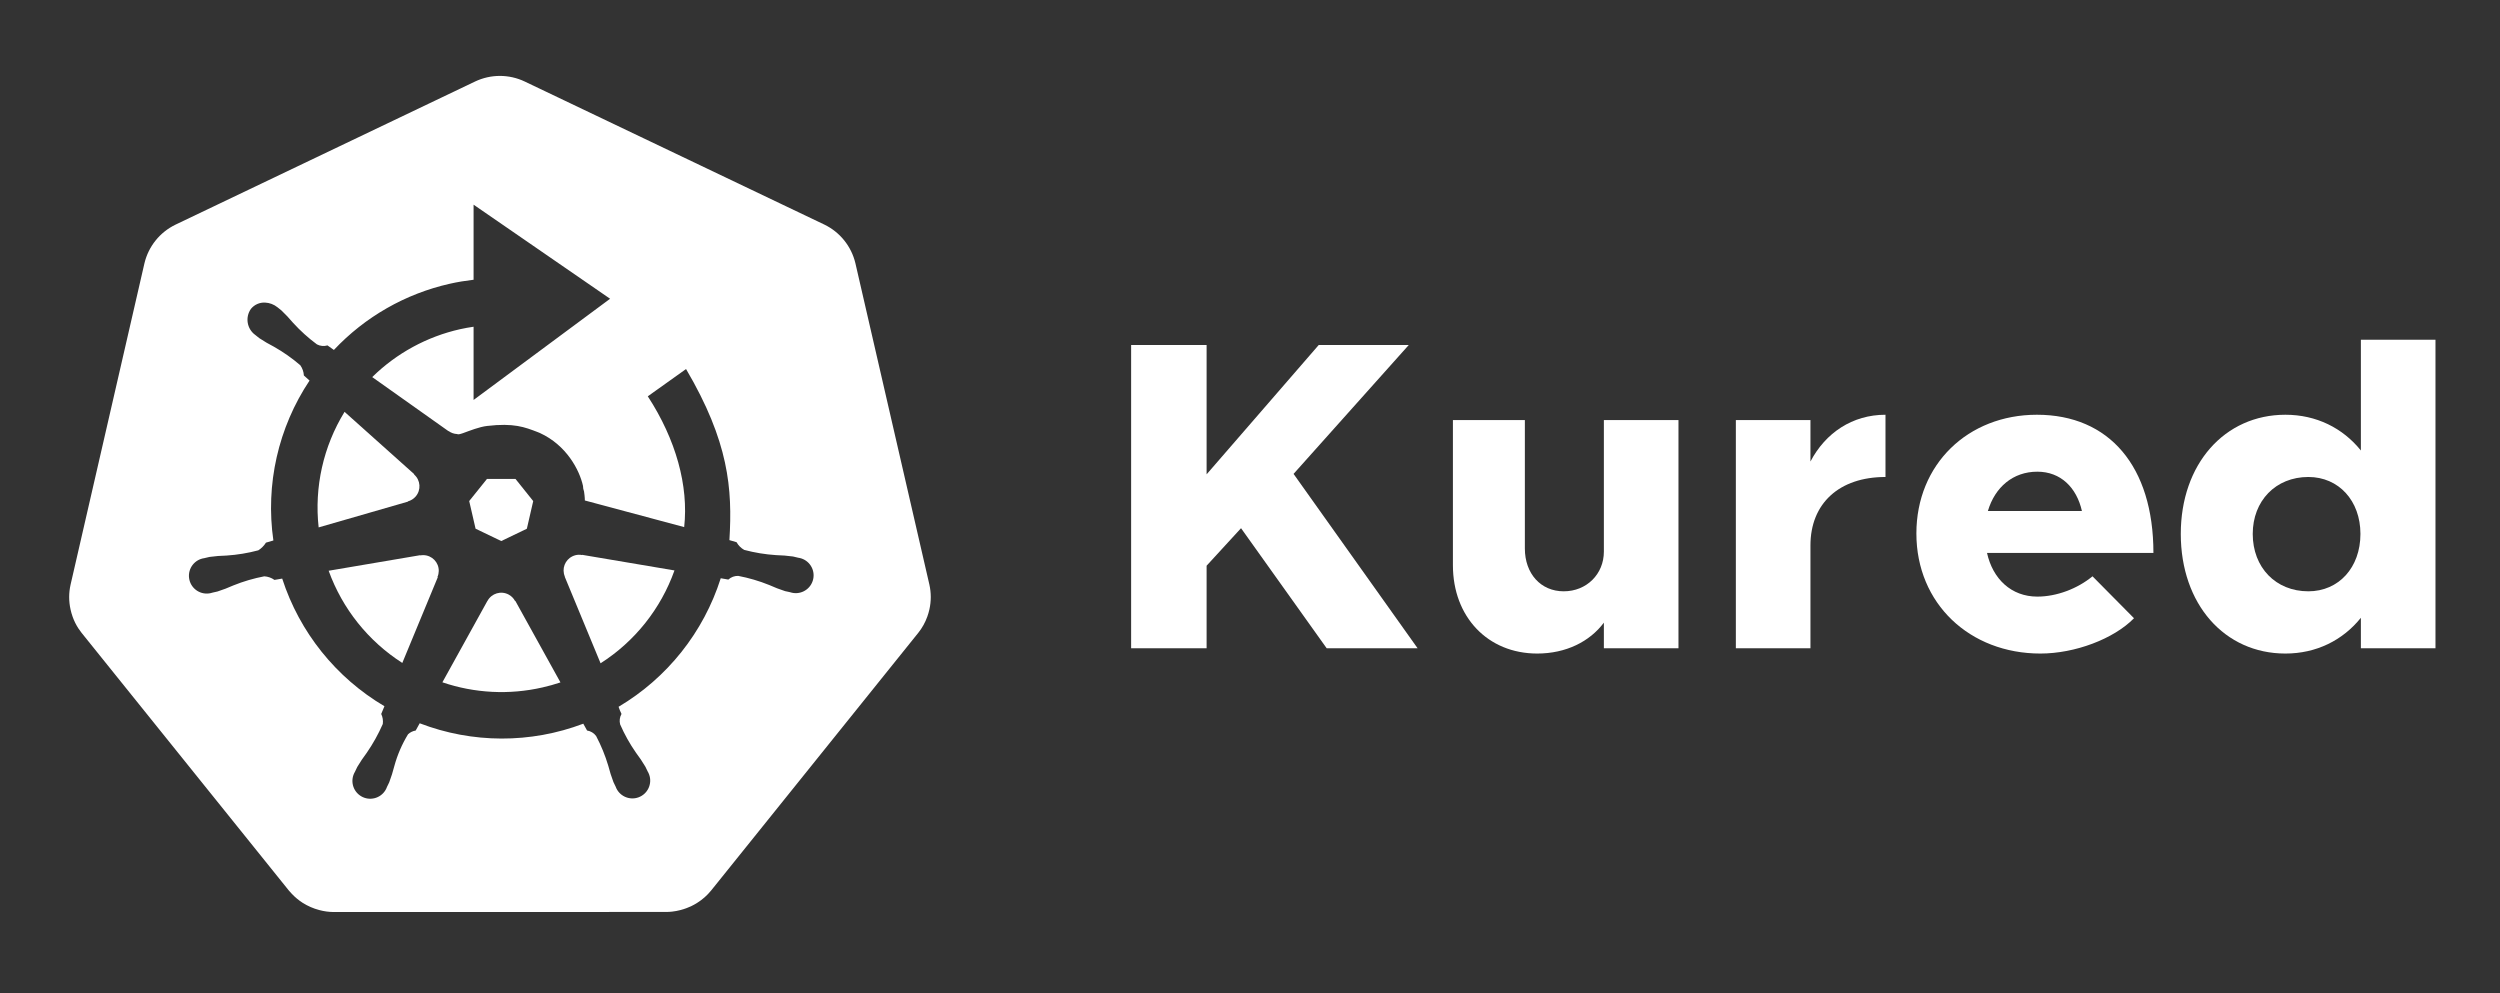 <?xml version="1.0" encoding="UTF-8"?><svg id="Layer_1" xmlns="http://www.w3.org/2000/svg" viewBox="0 0 2819.751 1120.277"><rect x="0" y="0" width="2819.751" height="1120.277" fill="#333333" stroke="none"/><defs><style>.cls-1{fill:#fff;}</style></defs><g><path class="cls-1" d="M477.522,626.141c-1.161-.014-2.319,.089-3.458,.308l-.176-.232-103.202,17.53c15.492,42.861,44.696,79.413,83.08,103.984l39.991-96.635-.298-.389c.907-2.113,1.39-4.383,1.424-6.681,.145-9.733-7.628-17.739-17.36-17.884v-0Z"/><path class="cls-1" d="M460.133,565.478c3.358-.917,6.369-2.807,8.653-5.433,6.389-7.343,5.617-18.476-1.726-24.864l.084-.427-78.523-70.232v.005c-23.955,38.99-34.238,84.85-29.222,130.335l100.654-29.042,.08-.341Z"/><polygon class="cls-1" points="565.364 610.246 594.245 596.345 601.413 565.17 581.42 540.174 549.26 540.174 529.214 565.128 536.396 596.316 565.364 610.246"/><path class="cls-1" d="M1048.269,659.429l.005,.029-83.491-362.655c-4.546-18.998-17.373-34.956-34.95-43.48L591.877,91.967c-17.74-8.465-38.354-8.465-56.093,0L197.895,253.409c-17.581,8.519-30.412,24.476-34.96,43.475l-83.357,362.645c-2.056,9.166-2.062,18.674-.019,27.843,.602,2.793,1.388,5.544,2.353,8.233,1.631,4.589,3.791,8.974,6.436,13.064,1.145,1.749,2.353,3.45,3.666,5.099l233.882,290.785c1.021,1.265,2.147,2.42,3.264,3.594,3.67,3.908,7.814,7.342,12.335,10.222,5.719,3.599,11.951,6.309,18.484,8.037,5.357,1.469,10.883,2.231,16.437,2.267h3.637l371.42-.086c2.258-.01,4.514-.143,6.757-.398,3.218-.364,6.404-.969,9.532-1.812,2.241-.59,4.45-1.297,6.618-2.118,1.692-.647,3.379-1.294,5.008-2.075,2.44-1.168,4.807-2.484,7.088-3.939,5.885-3.7,11.125-8.338,15.513-13.73l7.131-8.866,226.669-281.977c4.344-5.448,7.758-11.577,10.102-18.139,.979-2.699,1.779-5.458,2.396-8.262,2.048-9.169,2.042-18.677-.019-27.843v0Zm-131.619-4.226c-3.456,10.531-14.795,16.267-25.326,12.81l-.285-.043c-.132-.038-.255-.095-.393-.132-1.658-.365-3.719-.725-5.163-1.104-6.111-1.961-12.103-4.274-17.947-6.926-11.263-4.543-22.94-7.978-34.869-10.257-4.127-.128-8.14,1.363-11.182,4.155-1.463-.298-5.97-1.085-8.556-1.497-19.334,60.835-60.355,112.44-115.26,144.998,.939,2.757,2.051,5.452,3.331,8.068-2.039,3.579-2.591,7.816-1.535,11.797,4.861,11.133,10.8,21.765,17.728,31.743,3.878,5.101,7.458,10.423,10.721,15.938,.791,1.497,1.843,3.804,2.606,5.382,.672,1.123,1.232,2.308,1.674,3.54,3.742,10.444-1.692,21.944-12.137,25.686-10.445,3.741-21.944-1.692-25.685-12.137-.768-1.573-1.825-3.648-2.473-5.126-2.286-5.992-4.223-12.111-5.804-18.326-3.47-11.627-8.069-22.886-13.73-33.619-2.46-3.325-6.126-5.554-10.21-6.206-.626-1.094-2.995-5.425-4.265-7.69-59.473,22.523-125.158,22.356-184.515-.469l-4.534,8.196c-3.231,.503-6.234,1.97-8.618,4.207-6.819,11.189-12.031,23.281-15.483,35.921-1.566,6.215-3.493,12.334-5.771,18.325-.638,1.464-1.714,3.515-2.473,5.079v.047l-.032,.038c-.444,1.235-1.009,2.424-1.684,3.549-5.712,9.506-18.046,12.582-27.552,6.871-9.506-5.711-12.581-18.046-6.871-27.552,.763-1.578,1.772-3.885,2.568-5.392,3.263-5.527,6.843-10.861,10.721-15.975,7.055-10.239,13.114-21.129,18.098-32.52,.529-3.863-.093-7.797-1.786-11.309l3.644-8.717c-54.729-32.297-95.747-83.506-115.317-143.966l-8.718,1.492c-3.376-2.401-7.359-3.807-11.493-4.06-11.925,2.281-23.601,5.716-34.861,10.257-5.844,2.63-11.832,4.926-17.937,6.874-1.45,.393-3.526,.787-5.174,1.165-.133,.024-.246,.09-.379,.119l-.298,.047c-1.188,.391-2.412,.669-3.652,.832-10.988,1.445-21.069-6.293-22.514-17.282-1.445-10.989,6.292-21.069,17.282-22.514l.285-.084,.175-.038c1.673-.417,3.805-.957,5.339-1.241,6.359-.884,12.765-1.399,19.183-1.545,12.112-.799,24.114-2.778,35.842-5.908,3.472-2.21,6.409-5.167,8.594-8.657l8.371-2.435c-9.087-63.099,5.441-127.332,40.797-180.38l-6.401-5.723c-.237-4.144-1.631-8.139-4.022-11.532-9.207-7.919-19.166-14.92-29.735-20.902-5.707-2.914-11.242-6.154-16.577-9.703-1.212-.886-2.823-2.255-4.132-3.325l-.308-.219c-9.467-6.801-11.665-19.972-4.917-29.478,3.882-4.759,9.8-7.38,15.933-7.059,5.088,.219,9.973,2.061,13.938,5.259,1.365,1.09,3.226,2.511,4.444,3.553,4.65,4.403,9.043,9.069,13.156,13.977,8.173,8.976,17.202,17.134,26.959,24.356,3.655,1.921,7.916,2.335,11.873,1.151,2.387,1.74,4.797,3.449,7.229,5.126,35.133-37.344,80.626-63.337,130.638-74.638,8.887-2.013,17.883-3.469,26.927-4.535v-84.686l153.971,106.125-153.971,114.152v-82.593c-5.073,.749-10.127,1.617-15.13,2.744-37.455,8.416-71.813,27.135-99.194,54.043l86.009,60.984,.165-.095c2.807,2.04,6.154,3.206,9.619,3.353,.881,.715,3.246,.149,6.484-.981,.252-.087,.501-.171,.747-.27,7.003-2.517,17.645-6.826,26.483-7.867,30.268-3.567,42.451,1.306,57.093,6.917,.796,.386,1.601,.73,2.441,.991,30.039,13.718,44.729,41.756,48.691,59.68,.012,2.182,.406,4.298,1.179,6.279,.945,6.197,.929,10.186,.929,10.186l112.017,30.015c5.119-46.514-9.261-98.685-41.032-147.511l43.141-30.767c48.158,81.935,52.505,134.774,48.902,192.976l8.072,2.35c2.016,3.635,5.002,6.639,8.623,8.679,11.736,3.122,23.746,5.093,35.864,5.885,6.415,.15,12.814,.666,19.17,1.545,1.673,.308,4.107,.981,5.813,1.374h-.001c1.23,.163,2.441,.44,3.619,.826,10.531,3.456,16.266,14.795,12.81,25.326Z"/><path class="cls-1" d="M580.88,677.763c-1.638-3.03-4.128-5.515-7.162-7.148-8.583-4.619-19.284-1.406-23.904,7.177h-.084l-50.756,91.779c36.343,12.37,75.41,14.376,112.829,5.794v.01c6.955-1.583,13.735-3.476,20.339-5.681l-50.882-91.931h-.379v-0Z"/><path class="cls-1" d="M656.442,626.017c-1.334-.26-2.694-.361-4.051-.298-2.346,.124-4.642,.721-6.751,1.754-8.5,4.106-12.264,14.174-8.542,22.85l-.124,.175,40.404,97.621v.005c38.658-24.67,67.99-61.521,83.36-104.728l-104.121-17.596-.175,.217Z"/></g><g><path class="cls-1" d="M1275.795,389.128h85.135v145.875l126.459-145.875h101.565l-129.944,145.377,139.901,196.658h-102.561l-96.586-135.42-38.834,42.318v93.102h-85.135V389.128Z"/><path class="cls-1" d="M1893.148,473.766v257.397h-84.14v-28.876c-15.932,21.408-42.816,34.85-75.178,34.85-55.761,0-95.093-41.323-95.093-99.573v-163.798h81.153v144.879c0,28.378,17.923,48.294,43.812,48.294s45.306-19.417,45.306-44.809v-148.364h84.14Z"/><path class="cls-1" d="M2126.645,467.791v70.2c-52.276,0-84.638,29.872-84.638,77.169v116.004h-84.139V473.766h84.139v46.799c16.928-32.361,47.298-52.774,84.638-52.774Z"/><path class="cls-1" d="M2360.141,650.011l46.799,47.298c-22.902,23.4-66.715,39.829-105.548,39.829-79.659,0-139.901-56.258-139.901-135.42,0-78.165,58.251-133.927,135.918-133.927,81.65,0,131.437,58.251,131.437,155.833h-187.696c6.473,29.375,27.383,49.289,56.757,49.289,21.907,0,45.306-8.962,62.234-22.902Zm-117.995-73.684h106.046c-5.975-26.387-23.898-44.31-50.285-44.31-27.382,0-47.795,17.425-55.761,44.31Z"/><path class="cls-1" d="M2746.975,383.153v348.01h-84.139v-34.353c-20.413,25.391-50.285,40.327-85.135,40.327-68.706,0-117.995-55.761-117.995-134.922,0-78.663,49.289-134.424,117.995-134.424,34.85,0,64.722,14.937,85.135,40.328v-124.965h84.139Zm-84.638,219.062c0-37.34-24.395-64.225-58.748-64.225-36.842,0-62.731,26.885-62.731,64.225,0,37.839,25.889,64.723,62.731,64.723,34.353,0,58.748-26.885,58.748-64.723Z"/></g></svg>